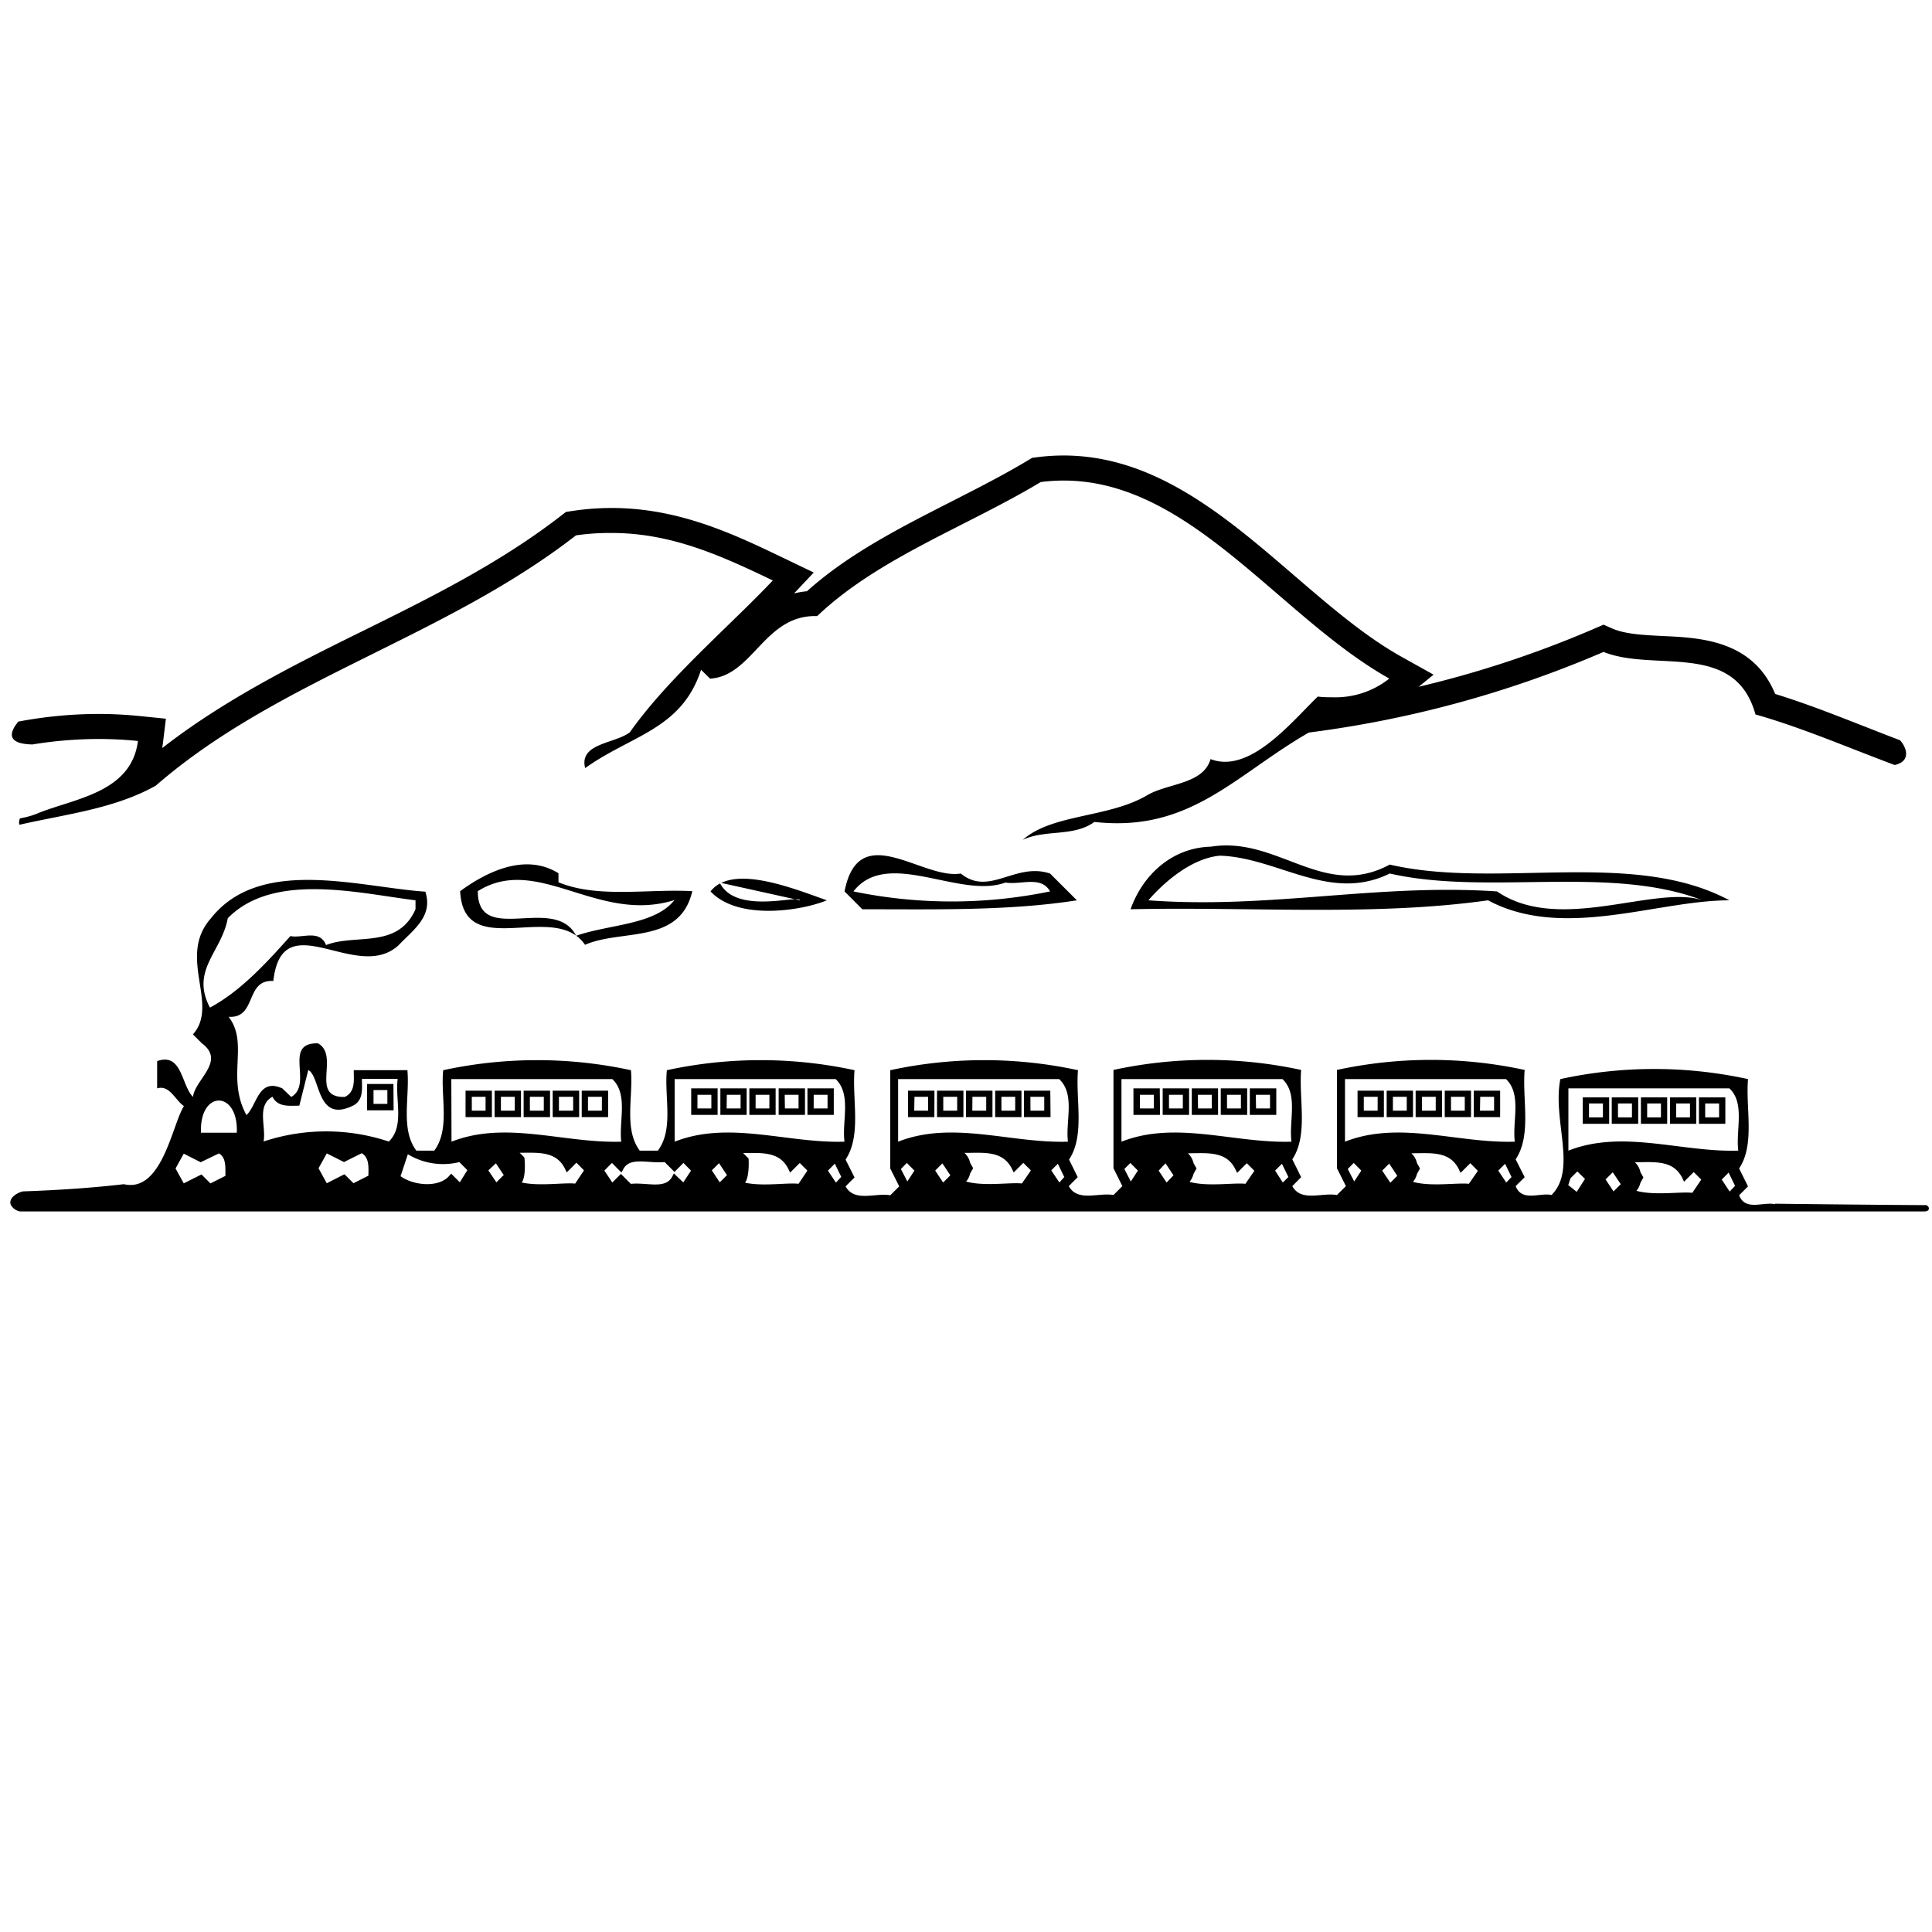 <svg xmlns="http://www.w3.org/2000/svg" width="300" height="300" viewBox="0 0 300 300"><path d="M295.94 116.63a3.63 3.63 0 00-.92-1.69c-1.88-.71-3.75-1.45-5.61-2.18-4.51-1.76-9.15-3.59-13.76-5-3.45-8.33-11.53-8.74-17.54-9-2.88-.15-5.6-.28-7.61-1.1L249 97l-1.49.64a164.33 164.33 0 01-27.21 9l2.3-1.88-5-2.79c-5.69-3.19-11-7.77-16.65-12.62-10.64-9.16-21.65-18.62-35.81-18.62a32.67 32.67 0 00-4.06.26l-.8.1-.7.42c-3.75 2.25-7.86 4.34-11.84 6.37-7.84 4-15.93 8.09-22.44 13.93a13.12 13.12 0 00-2 .34l3.06-3.25-4.79-2.3c-7.51-3.6-16.1-7.72-26.57-7.72a40.87 40.87 0 00-6.12.46l-1 .15-.8.62C77.62 87.44 66.78 92.83 56.29 98s-21.52 10.69-31.1 18.16l.09-.62.48-3.94-3.94-.4a65.11 65.11 0 00-6.54-.34 67.88 67.88 0 00-12.44 1.19c-.18.23-.36.46-.52.71-1.53 2.42.93 2.8 2.72 2.84a64 64 0 0110.24-.85 61 61 0 016.14.31c-1 7.91-9.58 8.89-15.26 11.11a12.77 12.77 0 01-3.05.9 1.42 1.42 0 00-.1 1c7.24-1.65 14.81-2.49 21.19-6.08 19-16.52 44.69-22.9 65.24-38.86a36.77 36.77 0 015.56-.37c9.36 0 17.18 3.63 25 7.37-6.52 6.93-16.24 15.12-22.2 23.58-2.36 1.8-7.91 1.67-6.94 5.56 7.21-5.15 15-6 18-15.27l1.4 1.38c6.57-.41 8.4-9.72 16.3-9.72h.34c9.44-9 23.17-13.88 34.71-20.81a28.86 28.86 0 013.56-.23c19.7 0 33.53 21.19 50.56 30.75a13.45 13.45 0 01-8.88 2.9c-.72 0-1.47 0-2.22-.11-3.54 3.41-9 10.13-14.4 10.13a6.19 6.19 0 01-2.26-.42c-1.1 3.88-6.52 3.74-9.71 5.54-6 3.62-14.86 2.92-19.44 7 3.47-1.66 7.91-.42 11.11-2.78a31.59 31.59 0 003.56.2c12.48 0 19.19-8 29.74-14.08A170 170 0 00249 101.23c7.91 3.19 20.4-1.81 23.59 9.71 7.08 2 14.19 5.07 21.61 7.85 1.13-.25 1.97-.88 1.74-2.16zM215.8 134.25c-10.27 5.55-17.35-4.44-27.76-2.78-6 .15-10.56 4.31-12.49 9.72 18.45-.42 37.9 1.11 55.51-1.39 11.66 6.25 26.24 0 37.48 0-14.99-8.05-36.08-1.67-52.74-5.55zm16.66 4.17c-18.74-1.25-35.25 2.77-54.14 1.38 2.38-2.76 6.66-6.52 11.1-6.93 9 .27 17.07 7.35 26.38 2.77 15.26 3.47 34.15-1.39 48.58 4.16-7.38-2.49-22.21 5.28-31.92-1.38zM163.05 135.64c-5.41-1.8-9.43 3.61-13.86 0-6 1-15.83-8.61-18.05 2.78l2.76 2.77c11.25 0 22.76.27 33.32-1.39zm-30.53 2.78c5.28-6.8 16.52 1.24 23.6-1.38 2.36.41 5.55-1.12 6.93 1.38a75.47 75.47 0 01-30.53 0zM86.72 137v-1.4c-5.12-3.19-11.1-.27-15.27 2.78.52 10.15 12.42 2.89 18 6.9-3.35-6.46-15.26 1.69-15.26-6.9 9.31-5.83 18.61 5.13 30.54 1.38-3.06 3.88-10.12 3.75-15.25 5.54a5.55 5.55 0 011.36 1.41c5.71-2.5 14.73 0 16.66-8.33-6.9-.38-14.66 1.14-20.78-1.38zM112 137.1l11.42 2.53c.5 0 .8 0 .8.17l-.8-.17c-2.37.1-9.43 1.61-11.6-2.45a4.44 4.44 0 00-1.49 1.24c4.31 4.57 14.16 3 18.06 1.38-4.7-1.67-12.29-4.69-16.39-2.7z"/><path fill="#0088a5" d="M32.6 184.21v.01-.01zM54.81 184.21l-.01.01h.01v-.01zM89.5 184.21v.01h.01l-.01-.01zM78.4 182.83l.01-.01h-.01v.01zM79.79 184.22h-.01.01zM63.13 178.67zM90.89 181.45v-.01.01zM95.06 184.22l-.01-.01v.01h.01z"/><path d="M76.38 173.46h-4.09v-4.1h4.09zm-3.12-1h2.14v-2.15h-2.14zM80.9 173.46h-4.1v-4.1h4.1zm-3.12-1h2.15v-2.15h-2.15zM85.41 173.46h-4.1v-4.1h4.1zm-3.13-1h2.16v-2.15h-2.16zM89.93 173.46h-4.11v-4.1h4.11zm-3.14-1H89v-2.15h-2.21zM94.43 173.46h-4.1v-4.1h4.1zm-3.13-1h2.16v-2.15H91.3zM111.43 173.12h-4.1V169h4.1zm-3.13-1h2.16V170h-2.16zM115.94 173.12h-4.08V169h4.08zm-3.11-1H115V170h-2.14zM120.44 173.12h-4.08V169h4.08zm-3.11-1h2.14V170h-2.14zM125 173.12h-4.09V169H125zm-3.12-1H124V170h-2.15zM129.47 173.12h-4.09V169h4.09zm-3.12-1h2.15V170h-2.15zM61.12 172.41H57v-4.09h4.09zm-3.12-1h2.15v-2.15H58zM145.09 173.46H141v-4.1h4.1zm-3.13-1h2.16v-2.15H142zM149.6 173.46h-4.1v-4.1h4.1zm-3.13-1h2.16v-2.15h-2.16zM154.11 173.46H150v-4.1h4.11zm-3.13-1h2.16v-2.15H151zM158.61 173.46h-4.08v-4.1h4.08zm-3.11-1h2.14v-2.15h-2.14zM163.13 173.46H159v-4.1h4.09zm-3.12-1h2.14v-2.15H160zM180.13 173.12H176V169h4.09zm-3.12-1h2.15V170H177zM184.64 173.12h-4.1V169h4.1zm-3.12-1h2.15V170h-2.15zM189.14 173.12h-4.08V169h4.08zm-3.11-1h2.14V170H186zM193.66 173.12h-4.1V169h4.1zm-3.13-1h2.16V170h-2.16zM198.18 173.12h-4.11V169h4.11zm-3.14-1h2.17V170H195zM214.89 173.46h-4.09v-4.1h4.09zm-3.12-1h2.15v-2.15h-2.15zM219.41 173.46h-4.09v-4.1h4.09zm-3.12-1h2.15v-2.15h-2.15zM223.91 173.46h-4.09v-4.1h4.09zm-3.11-1h2.14v-2.15h-2.14zM228.42 173.46h-4.08v-4.1h4.08zm-3.11-1h2.14v-2.15h-2.14zM232.94 173.46h-4.1v-4.1h4.1zm-3.13-1H232v-2.15h-2.15zM249.87 174.5h-4.1v-4.1h4.1zm-3.13-1h2.16v-2.16h-2.16zM254.38 174.5h-4.11v-4.1h4.11zm-3.14-1h2.17v-2.16h-2.17zM258.88 174.5h-4.08v-4.1h4.08zm-3.11-1h2.14v-2.16h-2.14zM263.4 174.5h-4.09v-4.1h4.09zm-3.12-1h2.14v-2.16h-2.14zM267.91 174.5h-4.1v-4.1h4.1zm-3.13-1h2.16v-2.16h-2.16z"/><path d="M299.43 187.38a.92.92 0 00-.32-.25c-3.7 0-22-.19-23.45-.22l-.06.08c-1.81-.42-4.58 1.12-5.55-1.39l1.38-1.38-1.38-2.78c2.49-3.75 1-9.29 1.38-13.88a68.5 68.5 0 00-29.14 0c-1.26 6.39 2.64 14-1.37 18-1.82-.41-4.59 1.12-5.57-1.38l1.4-1.39-1.4-2.77c2.51-3.76 1-9.3 1.4-13.88a68.87 68.87 0 00-29.15 0v15.26l1.39 2.78-1.39 1.38c-2.36-.41-5.56 1.12-6.93-1.38l1.37-1.39-1.37-2.77c2.49-3.76 1-9.3 1.37-13.88a68.82 68.82 0 00-29.14 0v15.26l1.38 2.78-1.38 1.38c-2.36-.41-5.55 1.12-6.94-1.38l1.39-1.39-1.35-2.73c2.49-3.76 1-9.3 1.39-13.88a68.87 68.87 0 00-29.15 0v15.26l1.39 2.78-1.39 1.38c-2.36-.41-5.55 1.12-6.94-1.38l1.39-1.39-1.39-2.77c2.5-3.76 1-9.3 1.39-13.88a68.82 68.82 0 00-29.14 0c-.42 4.15 1.11 9.16-1.4 12.49h-2.81c-2.49-3.33-1-8.34-1.37-12.49a68.87 68.87 0 00-29.15 0c-.42 4.15 1.1 9.16-1.39 12.49h-2.78c-2.5-3.33-1-8.34-1.39-12.49h-8.33c0 1.53.29 3.33-1.38 4.15-5.55.15-.71-6.38-4.17-8.32-5.55-.14-.7 6.38-4.16 8.32L43.83 169c-3.74-1.67-3.9 2.63-5.56 4.15-3.19-5.82.44-11.1-2.77-15.26 4.43.28 2.5-5.83 6.94-5.56 1.39-12.2 12.91.43 19.44-5.54 2.22-2.37 5.42-4.45 4.17-8.33-10.29-.7-25.68-5.55-33.32 4.16-5.27 6 1.39 13.33-2.77 18l1.38 1.38c3.74 2.77-1 5.55-1.38 8.32-1.81-1.8-1.67-6.93-5.56-5.55V169c1.94-.57 2.78 1.8 4.16 2.76-1.81 2.78-3.37 13.51-9.33 12.12-4.93.58-10.24.93-15.69 1.12a2.47 2.47 0 00-.36.11c-.79.28-1.9 1.06-1.49 2a2.07 2.07 0 001.4 1h295.63c1 .03.81-.6.71-.73zM32.6 156.46c-3.06-5.83 1.81-8.61 2.77-13.88 7.08-7.21 20.26-3.88 29.15-2.78v1.39c-2.77 6.24-9.3 3.75-13.89 5.56-1-2.5-3.74-1-5.54-1.4-4.31 4.87-8.09 8.75-12.49 11.11zm2.4 26.13l-2.32 1.17-1.2-1.2-.2-.19-.24.12-2.51 1.26-1.27-2.31 1.27-2.3 2.47 1.25.17.09.16-.09L34 179.1c1.11.66 1 2.04 1 3.49zm-3.79-6.7c-.28-6.66 5.83-6.66 5.56 0zm38.87-8.33h25c2.5 2.36 1 6.53 1.39 9.72-8.89.28-17.9-3.33-26.36 0zm-12.88 15l-2.31 1.17-1.21-1.2-.18-.19-.25.12-2.51 1.27-1.28-2.32 1.28-2.31 2.51 1.26.17.09.16-.09 2.59-1.29c1.15.7 1.07 2.07 1.03 3.52zm3.15-5.31a30.86 30.86 0 00-19.42 0c.42-2.36-1.12-5.56 1.38-6.95.83 1.67 2.64 1.39 4.17 1.39l1.39-5.54c1.94 1 1.24 8.32 6.93 5.54 1.67-.83 1.4-2.63 1.4-4.16h5.55c-.42 3.23 1.11 7.39-1.4 9.75zm11.05 6.33l-1.06-1.05-.29-.29-.26.31c-1.63 1.94-5.59 1.55-7.59.09l1.13-3.41a10.56 10.56 0 008 1.22l1.22 1.23v.06zm6.74-1.05l-1.06 1.06-1.25-1.85.06-.06 1.11-1.04 1.24 1.86zm11.17 1.26c-1.74-.19-5.49.44-8.29-.17.73-1.07.41-3.87.41-3.87l-.73-.75c2.87 0 5.72-.3 7.07 2.57l.23.47.39-.37 1.11-1.13 1.12 1.13.06.06zm16.79-.19l-1.1-1.04-.35-.36-.24.45c-1.06 2.1-3.93.91-6.46 1.18l-1.26-1.27-.28-.27-.27.27-1.06 1.06-1.23-1.85.05-.06 1.12-1.13 1.12 1.13.35.35.25-.43c1-2.1 3.93-.92 6.46-1.19l1.27 1.27.27.27.26-.27 1.12-1.13 1.12 1.13.06.07zm6.73-1.07l-1.07 1.06-1.23-1.85.06-.06 1.06-1.06 1.24 1.86zm11.17 1.29c-1.73-.21-5.49.44-8.3-.17.73-1.07.54-3.76.54-3.76l-.11-.11-.74-.74c2.88 0 5.72-.3 7.07 2.57l.23.47 1.5-1.49 1.12 1.12.06.06zm5.8-.19l-1.24-1.85 1.07-1.09 1 2.06zm1.32-6.35c-8.87.28-17.9-3.33-26.36 0v-9.72h25c2.48 2.36.96 6.53 1.37 9.72zm9.77 6.18l-1-1.94.92-.94 1.12 1.13.06.06zm6.62-.9l-1.06 1.06-1.23-1.85.05-.06 1.06-1.06 1.24 1.85zm12.55-.79l-1.38 2c-1.83-.2-5.84.48-8.66-.3a3 3 0 00.63-1.27l.46-.81-.46-.81a3 3 0 00-.89-1.56c3 0 6-.42 7.42 2.57l.23.47.37-.37 1.12-1.12 1.13 1.12.26-.27-.26.26zm4.44 1.85l-1.24-1.85v-.06l1-1 1 2.06zm1.32-6.34c-8.88.28-17.89-3.33-26.36 0v-9.72h25c2.54 2.36.97 6.53 1.37 9.72zm9.77 6.18l-1-1.94.93-.93 1.12 1.12.05.06zm5.56.16l-1.23-1.84.06-.07 1-1.07 1.24 1.86zm12.24.2c-1.83-.2-5.85.48-8.68-.3a3.15 3.15 0 00.62-1.24l.47-.84-.47-.83a3 3 0 00-.87-1.53c3 0 6-.42 7.41 2.57l.23.47.38-.37 1.12-1.13 1.13 1.13.05.06zm5.8-.2l-1.19-1.85.06-.06 1-1 1 2.06zm1.34-6.34c-8.9.28-17.91-3.33-26.39 0v-9.72h25c2.5 2.36.97 6.53 1.4 9.72zm9.75 6.18l-1-1.94.93-.94 1.17 1.19zm6.67-.86l-1.06 1.05-1.24-1.84v-.06l1.06-1.07 1.24 1.87-.05.05zm11.14 1.22c-1.83-.2-5.85.48-8.68-.3a3.15 3.15 0 00.62-1.24l.47-.84-.47-.83a3 3 0 00-.87-1.53c3 0 6-.42 7.41 2.57l.23.47 1.51-1.5 1.12 1.13.05.06zm5.8-.2l-1.24-1.85.06-.06 1-1 1 2.06zm1.32-6.34c-8.88.28-17.9-3.33-26.36 0v-9.72h25c2.48 2.36.96 6.53 1.37 9.72zm9.62 7.79l-1.24-1h-.08l.35-1.11 1.07-1.06 1.13 1.11.05.06zm6.77-1.12l-1.05 1.05-1.24-1.86.06-.06 1.06-1.05 1.24 1.85zm11.18 1.27c-1.85-.21-5.86.46-8.68-.31a3.06 3.06 0 00.63-1.26l.46-.82-.46-.81a3 3 0 00-.87-1.55c3 0 6-.42 7.41 2.54l.23.49.37-.38L263 182l1.11 1.11.06.06zm5.8-.2l-1.23-1.86 1.07-1.08 1 2.06zm1.33-6.35c-8.88.27-17.9-3.33-26.37 0V169h25c2.46 2.31.97 6.48 1.38 9.67zM106.15 184.22z"/><path d="M107.54 181.45v-.01l.01.01h-.01zM111.71 184.22h-.01.01zM114.48 184.21l.01.01h-.01v-.01zM114.48 178.67zM175.55 184.21l.01.01h-.01v-.01zM174.15 181.44h.01-.01z"/></svg>